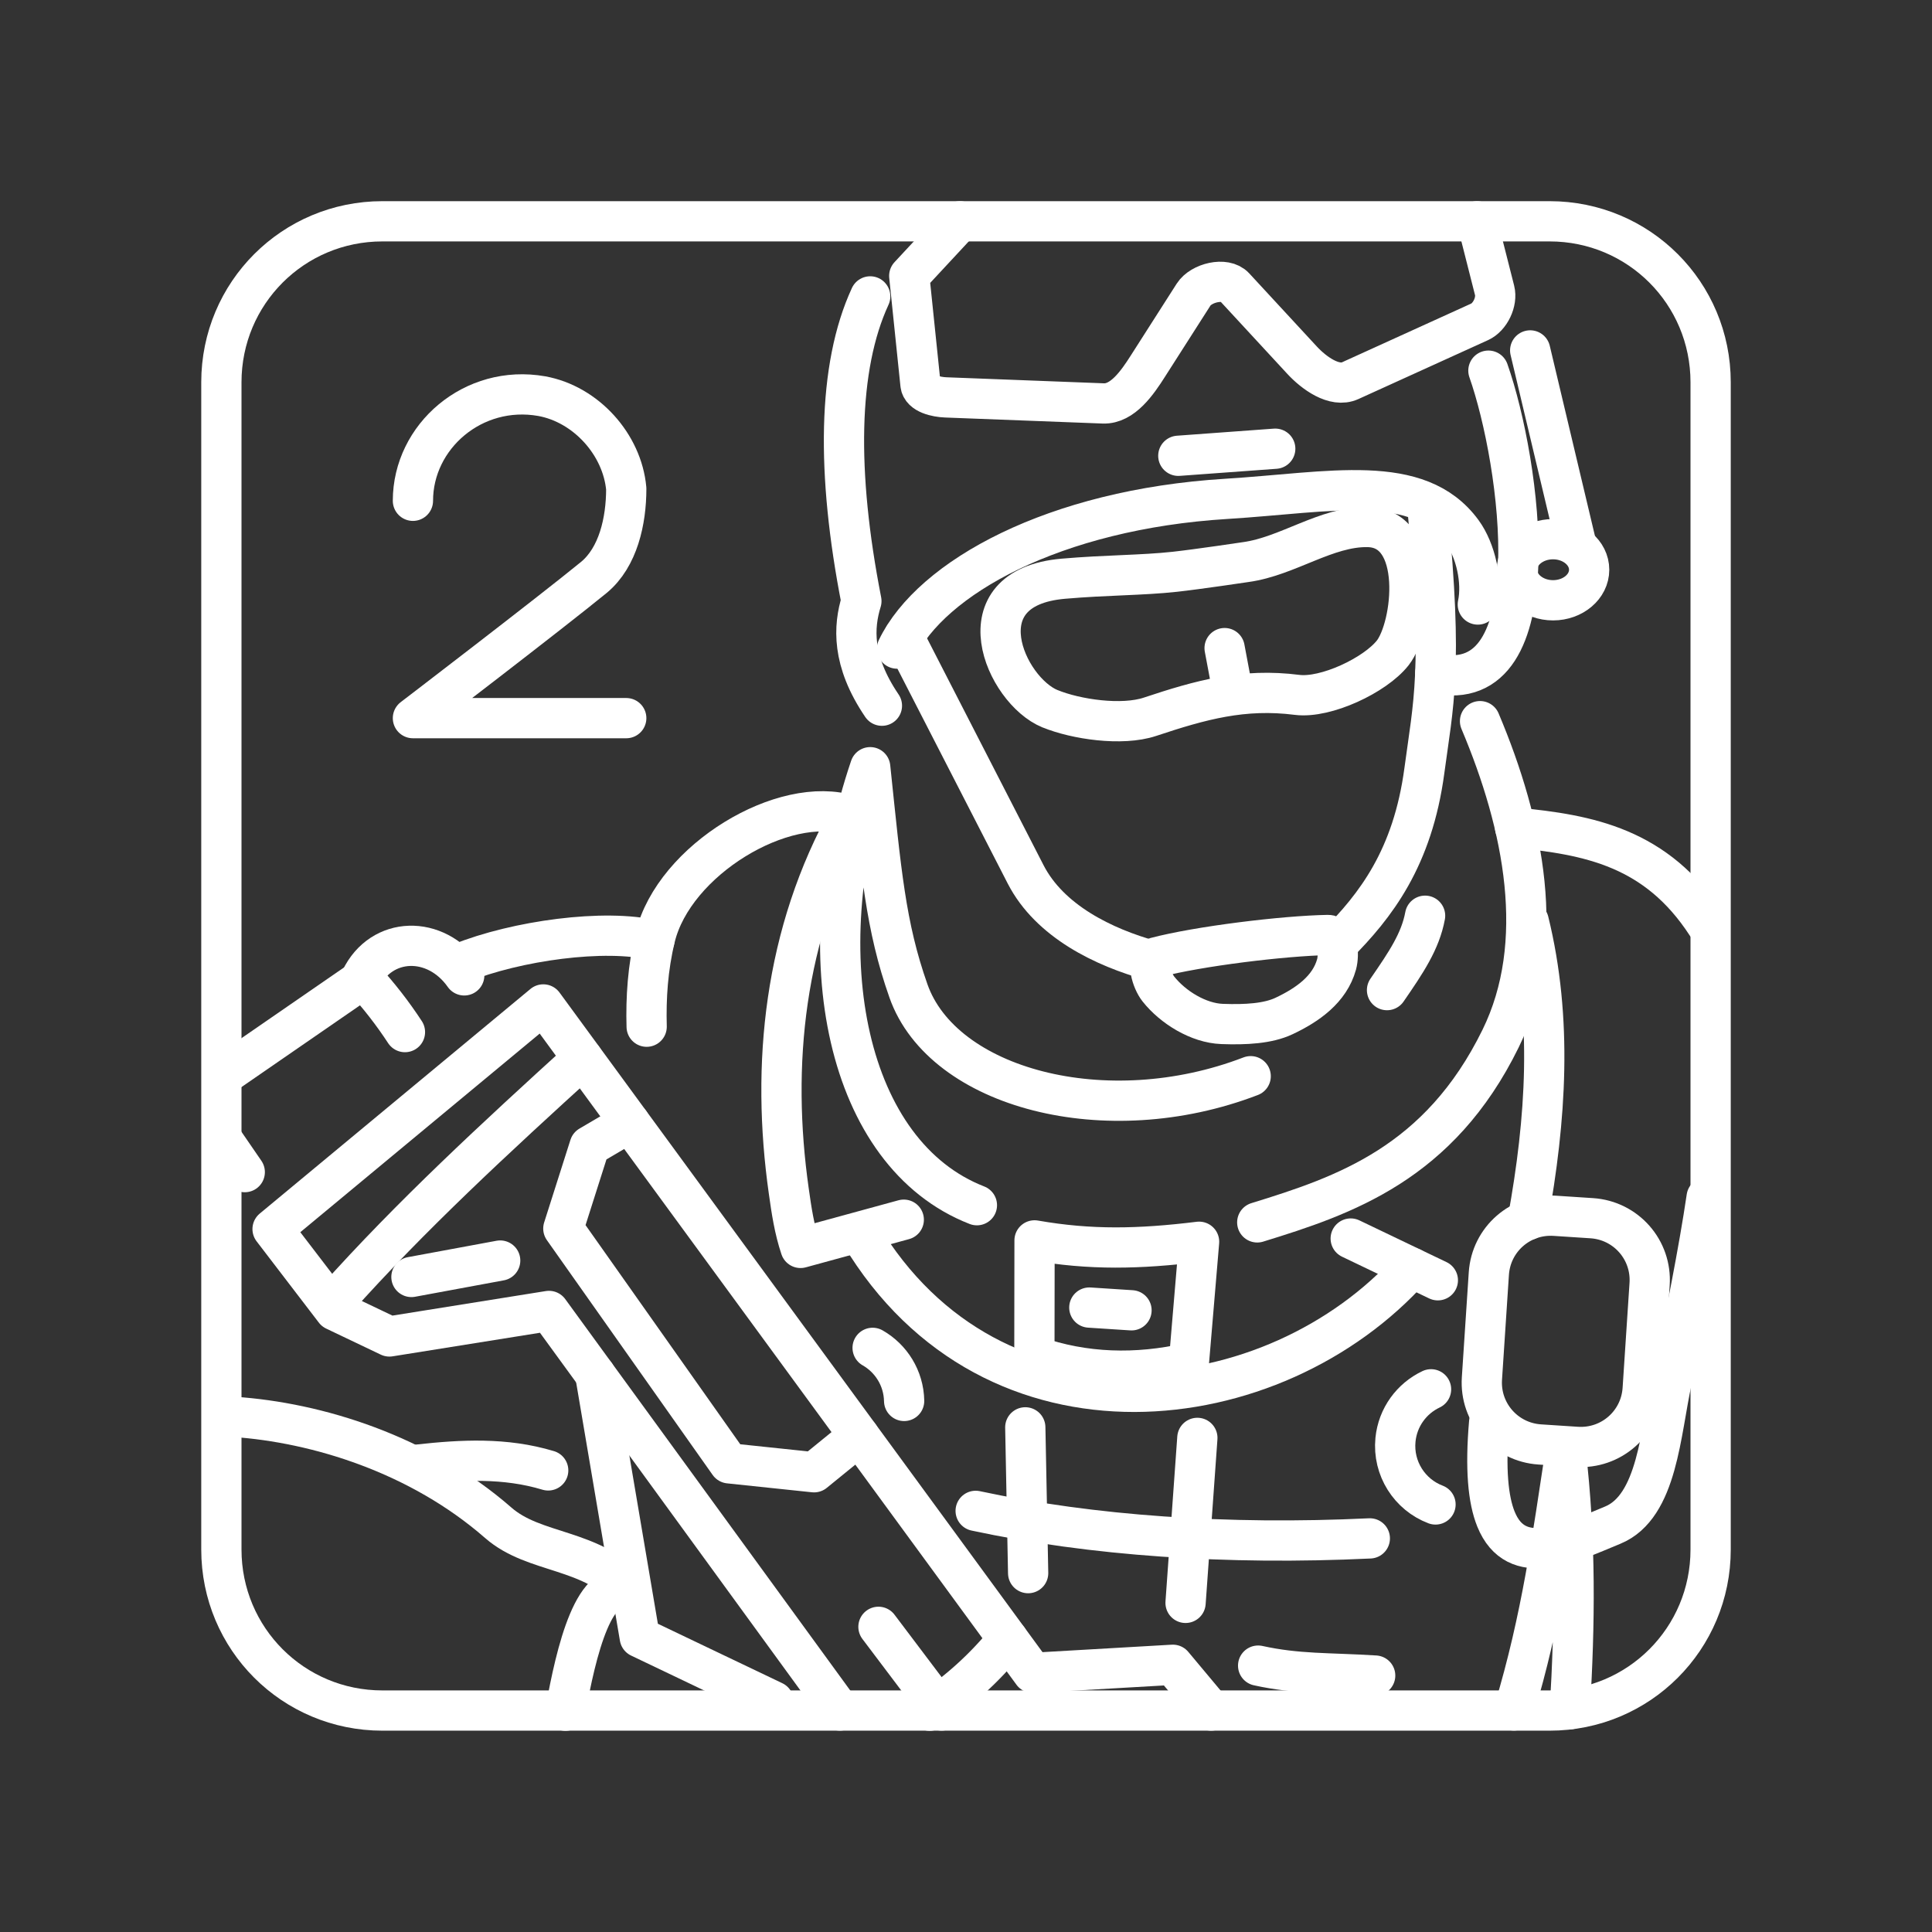 <?xml version="1.0" encoding="UTF-8"?><svg id="a" xmlns="http://www.w3.org/2000/svg" viewBox="0 0 48 48"><rect x="0" y="0" width="48" height="48" fill="#333333" stroke="none"/><defs><style>.bg{fill:none;stroke:#fff;stroke-linecap:round;stroke-linejoin:round;}</style></defs><g id="b"><path id="c" class="bg" d="M9.5,5.498h29c2.216,0,4,1.784,4,4v29c0,2.216-1.784,4-4,4H9.5c-2.216,0-4-1.784-4-4V9.498c0-2.216,1.784-4,4-4Z"/><g id="d"><path id="e" class="bg" d="M22.287,16.114c.852-1.764,3.906-3.457,8.18-3.72,2.586-.159,4.768-.673,5.862.821.333.454.508,1.233.387,1.804"/><path id="f" class="bg" d="M21.911,17.533c-.76-1.119-.704-1.97-.51-2.599-.624-3.187-.592-5.815.219-7.57"/><path id="g" class="bg" d="M36.979,9.209c.798,2.267,1.614,8.167-1.321,7.521"/><path id="h" class="bg" d="M23.85,5.498l-1.26,1.356.279,2.696c.024.234.393.314.628.323l3.914.15c.48.018.848-.519,1.106-.924l1.138-1.781c.185-.29.782-.44,1.015-.187l1.679,1.817c.294.318.802.69,1.196.51l3.216-1.462c.262-.119.443-.501.372-.78l-.436-1.718"/><path id="i" class="bg" d="M29.275,11.324l2.408-.176"/><path id="j" class="bg" d="M39.482,14.155c0,.419-.401.759-.897.759-.495-0-.897-.34-.897-.759,0-.419.401-.759.897-.759.495 0.0.897.34.897.759Z"/><path id="k" class="bg" d="M38.017,8.706l1.126,4.739"/><path id="l" class="bg" d="M22.453,15.824l3.028,5.898c.599,1.167,1.941,1.816,3.13,2.144"/><path id="m" class="bg" d="M35.47,12.677c.389,3.952.136,4.832-.081,6.463-.29,2.182-1.217,3.369-2.177,4.332"/><path id="n" class="bg" d="M26.088,17.608c.641.263,1.783.433,2.483.2,1.261-.42,2.318-.714,3.656-.544.712.09,1.938-.488,2.375-1.043.51-.649.788-3.105-.621-3.128-1.028-.017-1.986.729-3.032.872,0,0-1.173.176-1.762.241-.817.089-1.689.079-2.768.172-2.563.221-1.446,2.775-.331,3.231Z"/><path id="o" class="bg" d="M30.425,16.102l.19,1.011"/><path id="p" class="bg" d="M28.711,23.788c1.066-.281,3.19-.539,4.277-.558.253-.004.286.483.219.728-.171.623-.723,1.01-1.307,1.285-.396.187-.946.219-1.538.197-.585-.021-1.221-.412-1.584-.871-.161-.204-.319-.715-.068-.781Z"/></g><g id="q"><path id="r" class="bg" d="M36.771,17.917c1.096,2.593,1.677,5.511.51,7.888-1.521,3.1-3.875,3.897-6.045,4.565"/><path id="s" class="bg" d="M33.558,30.771l2.165,1.037"/><path id="t" class="bg" d="M24.271,29.943c-3.249-1.265-4.245-6.18-2.651-10.882.273,2.598.38,3.942.95,5.558.853,2.421,4.91,3.5,8.503,2.119"/><path id="u" class="bg" d="M35.406,22.751c-.118.636-.471,1.159-.946,1.848"/><path id="v" class="bg" d="M22.454,30.303l-2.565.701c-.155-.465-.223-.919-.292-1.412-.444-3.126-.125-6.402,1.521-9.334-1.64-.531-4.374,1.103-4.841,3.031-.184.759-.231,1.503-.211,2.219"/><path id="w" class="bg" d="M21.377,30.663c3.301,5.52,10.294,4.647,13.698.836"/><path id="x" class="bg" d="M37.98,22.891c.598,2.432.433,4.917-.023,7.421"/><path id="y" class="bg" d="M37.643,20.562c1.83.176,3.509.487,4.758,2.409"/><path id="z" class="bg" d="M36.998,35.333c-.101,1.165-.026,1.928.169,2.409.505,1.245,1.807.6,2.9.15,1.12-.461,1.187-2.322,1.474-3.614.307-1.384.673-3.257.86-4.532"/></g><g id="aa"><g id="ab"><path id="ac" class="bg" d="M38.63,30.206l.917.06c.852.056,1.493.787,1.437,1.638l-.172,2.608c-.056.851-.788,1.491-1.64,1.435l-.917-.06c-.852-.056-1.493-.787-1.437-1.638l.172-2.608c.056-.851.788-1.491,1.64-1.435Z"/><path id="ad" class="bg" d="M39.002,42.465c.126-2.09.155-4.208-.105-6.412-.321,2.092-.592,4.158-1.284,6.442"/></g><g id="ae"><path id="af" class="bg" d="M35.665,37.378c-.641-.243-1.065-.893-.995-1.607.056-.564.406-1.028.884-1.254"/><path id="ag" class="bg" d="M22.463,34.806c-.011-.567-.324-1.057-.783-1.319"/></g><g id="ah"><path id="ai" class="bg" d="M25.703,30.818l-.004,2.87c1.24.436,2.537.468,3.838.173l.254-3.01c-1.491.183-2.701.209-4.088-.034Z"/><path id="aj" class="bg" d="M27.064,32.486l1.048.068"/></g></g><g id="ak"><path id="al" class="bg" d="M30.09,42.498l-.951-1.137-3.481.201-12.16-16.607-6.726,5.581,1.547,2.021,1.356.647,3.964-.634,7.229,9.927"/><path id="am" class="bg" d="M21.342,35.669l-1.117.909-2.111-.222-4.118-5.833.653-2.052.994-.584"/><path id="an" class="bg" d="M10.222,31.726l2.205-.408"/><path id="ao" class="bg" d="M14.478,26.297c-2.148,1.953-4.278,3.915-6.137,5.999"/><path id="ap" class="bg" d="M25.043,40.723c-.579.722-1.244,1.312-1.944,1.779"/><path id="aq" class="bg" d="M21.825,40.418l1.569,2.079"/><path id="ar" class="bg" d="M14.788,34.148l1.107,6.533,3.326,1.589"/></g><g id="as"><g id="at"><path id="au" class="bg" d="M24.24,37.537c2.886.619,6.243.853,9.793.684"/><path id="av" class="bg" d="M31.258,41.382c.987.216,1.73.174,2.908.247"/><path id="aw" class="bg" d="M29.748,35.724l-.293,4.099"/><path id="ax" class="bg" d="M25.473,35.462l.071,3.622"/></g><g id="ay"><path id="az" class="bg" d="M5.805,35.201c2.077.14,4.621.926,6.575,2.633.907.793,2.304.612,3.294,1.713-.903-.501-1.365,1.509-1.625,2.955"/><path id="ba" class="bg" d="M10.407,36.385c1.062-.117,2.14-.177,3.213.147"/><path id="bb" class="bg" d="M11.534,24.233c-.71-1.01-2.059-.977-2.572.091"/><path id="bc" class="bg" d="M5.586,26.686l3.44-2.373c.39.424.733.868,1.035,1.329"/><path id="bd" class="bg" d="M6.081,29.121l-.491-.715"/><path id="be" class="bg" d="M11.441,23.928c1.388-.558,3.582-.862,4.816-.565"/></g></g><path id="bf" class="bg" d="M10.259,12.442c0-1.6,1.5-2.9,3.2-2.6,1.1.2,2,1.2,2.1,2.3,0,.8-.2,1.7-.8,2.2-1.1.9-4.5,3.5-4.5,3.5h5.3"/></g></svg>